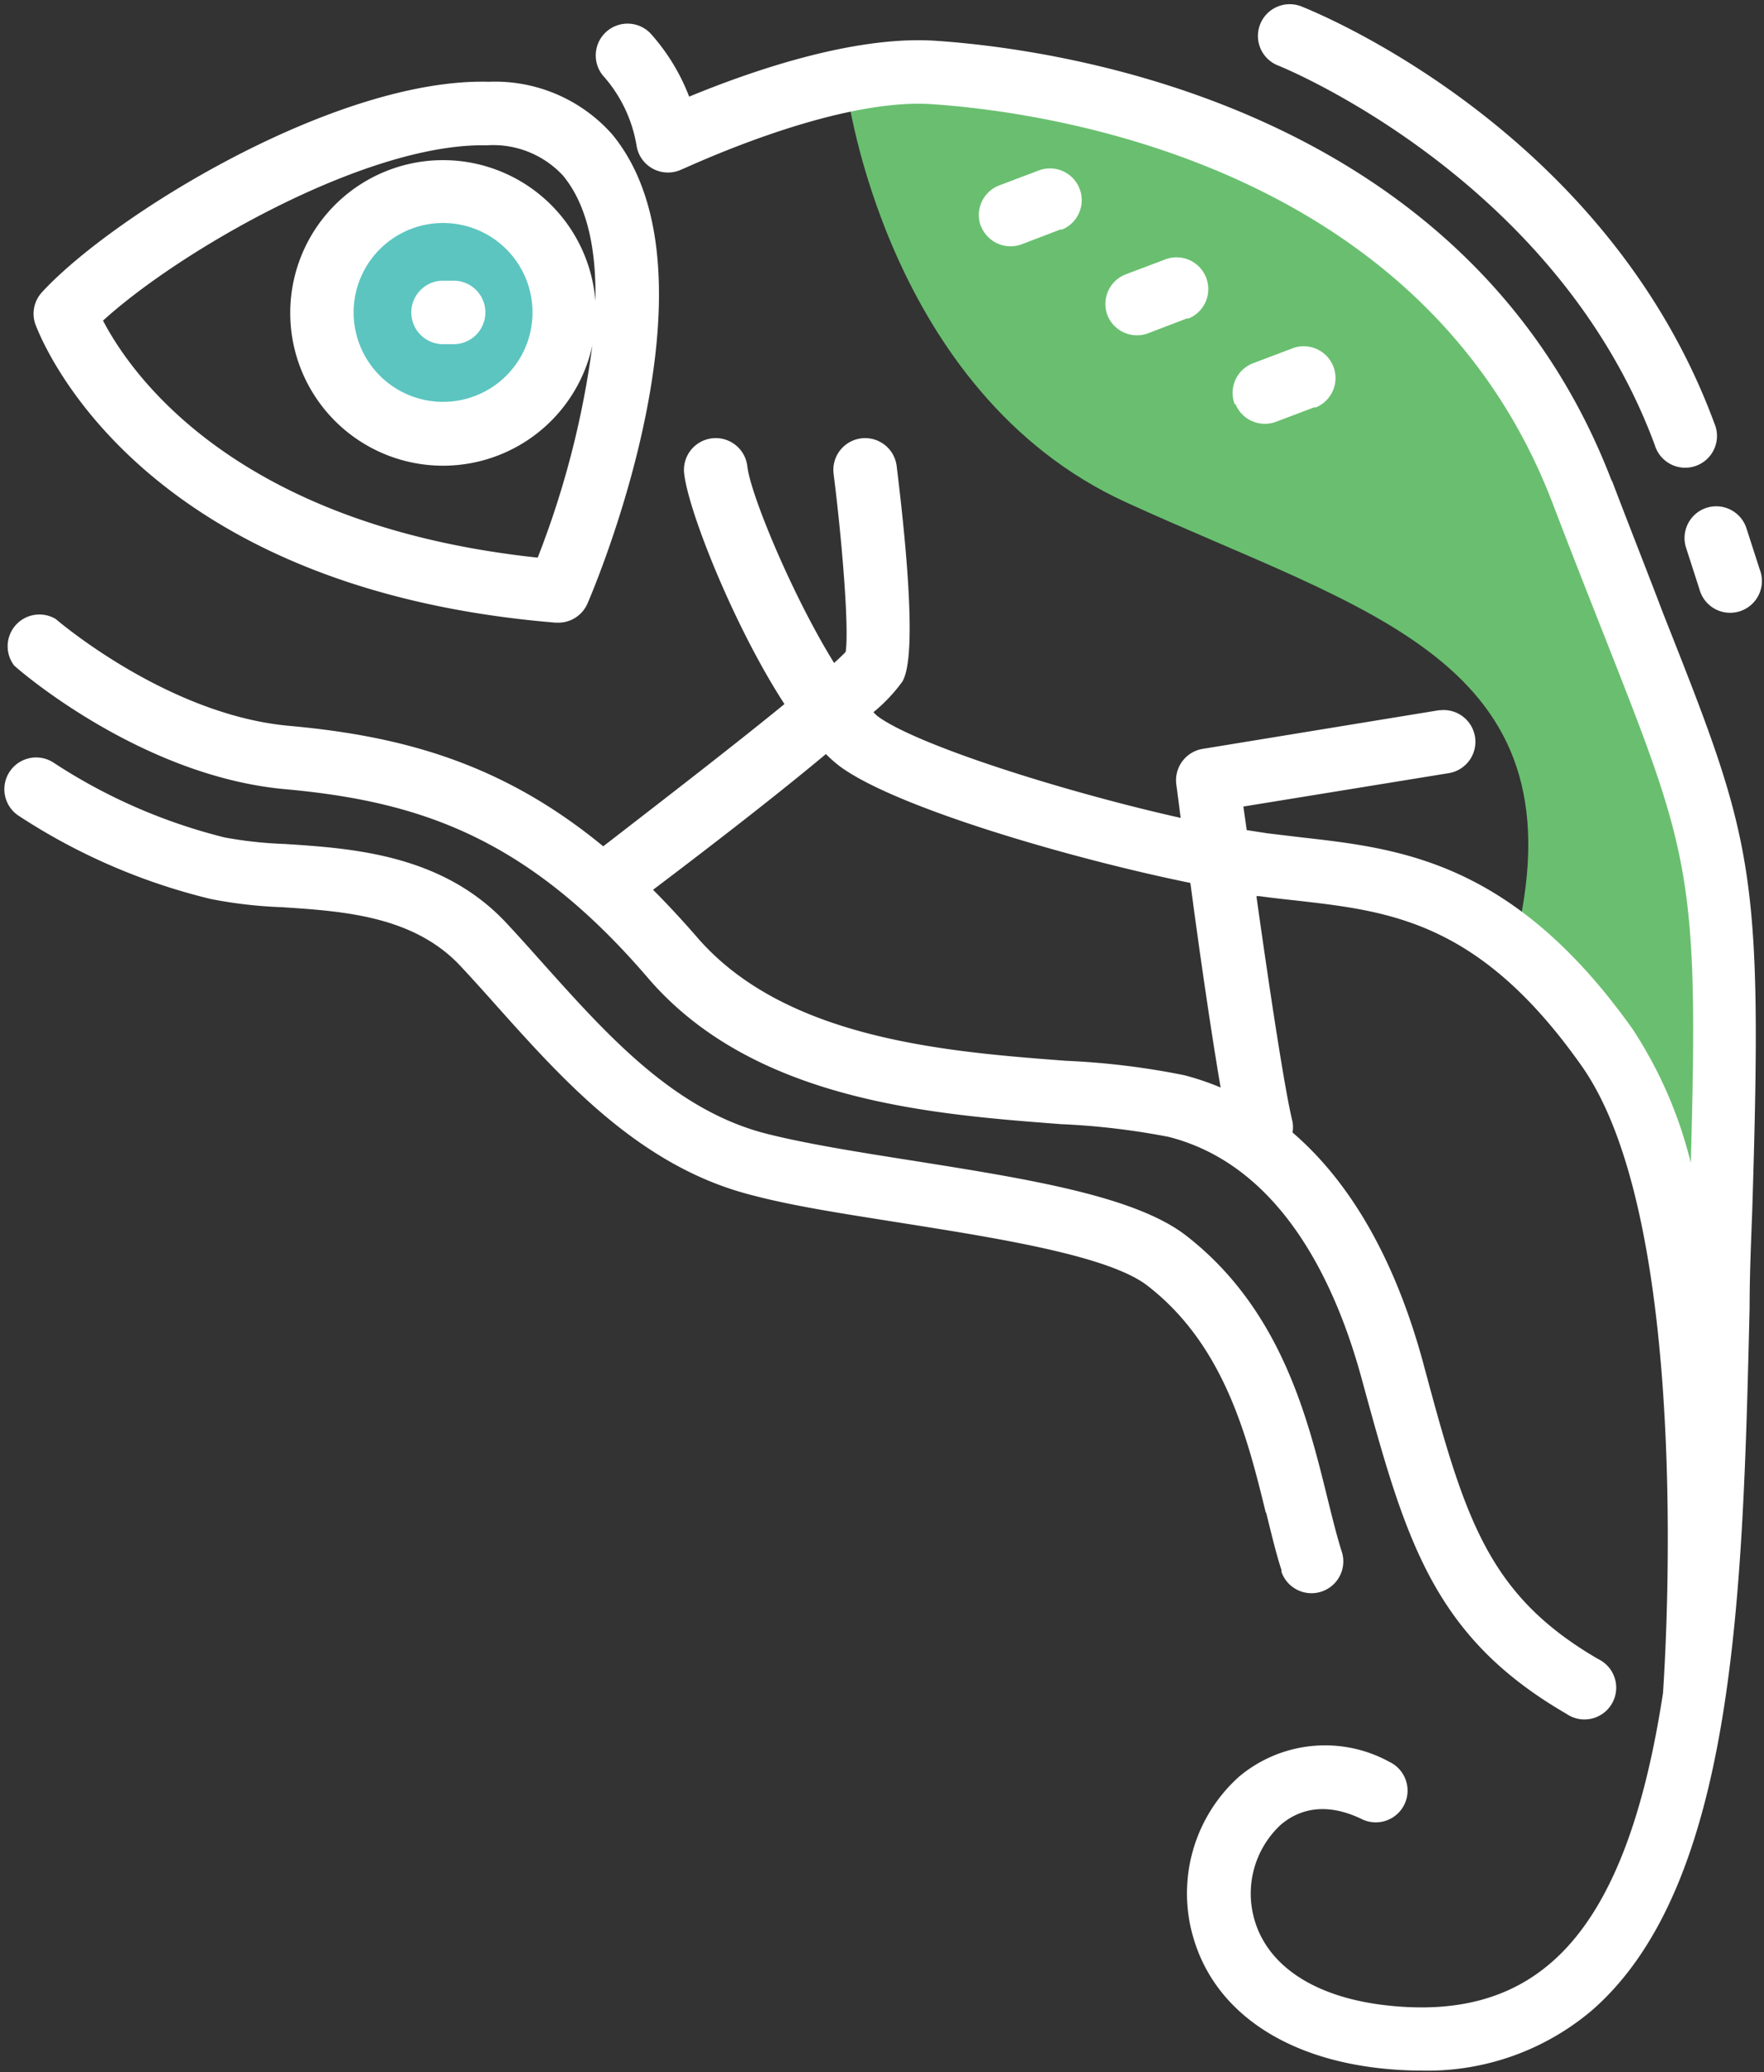 <svg xmlns="http://www.w3.org/2000/svg" viewBox="-0.242 -0.251 105.513 123.973"><rect x="-0.242" y="-0.251" width="105.513" height="123.973" fill="#333333" stroke="none"/><title>Depositphotos_118814068_11</title><g data-name="Layer 2"><g data-name="Layer 1"><g data-name="Layer 2"><path d="M50.43 5.22s2.33 18 16.66 24.57 27.23 9.4 23.4 25.92l9.29 17.15 2.63-1.69.4-19-5.87-16.47L88.71 19 72.55 7.89l-18.79-3.8z" fill="#69bf6f"/><circle cx="26.26" cy="18.47" r="7.25" fill="#5cc5c0"/><path d="M33 37h.16a1.9 1.9 0 0 0 1.74-1.15c.35-.8 8.4-19.68 1.47-28.07A9.36 9.36 0 0 0 29 4.64c-9.15-.24-22.51 8-26.73 12.59a1.9 1.9 0 0 0-.4 1.91C2.13 19.79 7.71 34.92 33 37zM28.61 8.44h.31a5.69 5.69 0 0 1 4.51 1.81c1.49 1.8 2 4.51 1.94 7.5a9.14 9.14 0 1 0-.18 2.66 54.16 54.16 0 0 1-3.27 12.7c-18.12-1.94-24.34-11-26-14.18 4.54-4.14 15.53-10.49 22.69-10.49zm3 10a5.35 5.35 0 1 1-5.35-5.35 5.35 5.35 0 0 1 5.35 5.35zm-5.35-1.9h.63a1.9 1.9 0 0 1 0 3.8h-.63a1.9 1.9 0 0 1 0-3.8zm69.91 12C87.57 6 63 2.68 55.74 2.19c-5.09-.35-11.51 2-14.76 3.34a12.18 12.18 0 0 0-2.31-3.78 1.9 1.9 0 0 0-2.75 2.63 8.33 8.33 0 0 1 1.91 4.06 1.9 1.9 0 0 0 2.71 1.44c.09 0 9-4.29 14.94-3.9 6.74.45 29.35 3.5 37.14 23.86 1.18 3.09 2.21 5.69 3.1 7.95 5.12 13 5.66 14.33 5.17 31.52a25.69 25.69 0 0 0-3.48-8c-7.11-10-13.83-10.79-19.76-11.46l-2.09-.25-1.23-.19-.2-1.41 12.3-2a1.9 1.9 0 0 0-.54-3.76h-.07L71.7 44.55a1.9 1.9 0 0 0-1.58 2.13l.26 2c-7-1.57-15.85-4.37-18.15-6.1l-.23-.22a9.92 9.92 0 0 0 1.73-1.83c.26-.48 1-2-.34-12.91a1.9 1.9 0 1 0-3.77.48c.53 4.2.93 9.32.72 10.65-.15.16-.39.39-.69.66-2.48-4-5-10.07-5.19-11.76a1.9 1.9 0 1 0-3.78.42c.25 2.27 3 9.18 6 13.8-2.86 2.34-7 5.54-10.84 8.51-6.07-5-12.06-6.6-18.81-7.21-7.25-.66-13.81-6.28-13.94-6.39a1.9 1.9 0 0 0-2.48 2.79l.08.07c.3.27 7.56 6.54 16.1 7.32 8.06.73 14.51 2.88 21.73 11.3 6.3 7.34 16.93 8.15 24.7 8.74a43.85 43.85 0 0 1 6.43.76c6.75 1.71 10 8.78 11.54 14.41 2.63 9.63 4.22 15.44 12.25 20.1A1.9 1.9 0 1 0 95.35 99c-6.68-3.88-8-8.53-10.49-17.81-1.67-6.1-4.32-10.71-7.79-13.69a1.88 1.88 0 0 0 0-.64C76.61 65 75.7 59 74.91 53.36h.17c.72.1 1.45.18 2.18.26 5.64.64 11 1.24 17.09 9.88 6.58 9.29 5.08 34.63 4.88 37.53-1.07 7-3 12.91-6.64 16.09-2.52 2.21-5.76 3.06-9.89 2.6s-7-2.23-7.87-5a5.62 5.62 0 0 1 1.53-5.8c.92-.79 2.51-1.48 4.86-.34a1.9 1.9 0 1 0 1.66-3.42 8 8 0 0 0-9 .87 9.38 9.38 0 0 0-2.69 9.81c1.31 4.23 5.35 7 11.09 7.64a22.51 22.51 0 0 0 2.45.14A15.21 15.21 0 0 0 95 120c8.59-7.52 9-25 9.41-42 0-2 .09-4 .16-5.9.64-20.54.07-22-5.35-35.7-.85-2.25-1.88-4.84-3.05-7.91zm-23.4 36.27a15.7 15.7 0 0 0-2.19-.74 45.57 45.57 0 0 0-7.07-.86c-7.1-.54-16.82-1.28-22.09-7.43-.87-1-1.74-1.94-2.6-2.8q6.61-5 10.34-8.12a7.92 7.92 0 0 0 .8.71c3.31 2.48 13.93 5.56 21 7 .52 3.95 1.24 8.92 1.81 12.24zm2.36-63.6A1.9 1.9 0 0 1 77.59.13c.74.29 18.2 7.28 24.71 24.94a1.9 1.9 0 1 1-3.56 1.31c-5.91-16-22.37-22.65-22.53-22.71a1.9 1.9 0 0 1-1.08-2.46zm26.7 28.92a1.9 1.9 0 0 1 2.39 1.22l.8 2.48a1.9 1.9 0 1 1-3.61 1.17l-.8-2.48a1.9 1.9 0 0 1 1.22-2.39zm-43.4-16.84a1.9 1.9 0 0 1 1.1-2.45l2.3-.87a1.9 1.9 0 0 1 1.46 3.51h-.11l-2.3.88a1.9 1.9 0 0 1-2.45-1.1zM66 18.61a1.9 1.9 0 0 1 1.1-2.45l2.3-.87a1.9 1.9 0 0 1 1.46 3.51h-.11l-2.3.88A1.9 1.9 0 0 1 66 18.61zm7.61 5.32a1.9 1.9 0 0 1 1.1-2.45l2.3-.87a1.9 1.9 0 1 1 1.46 3.51h-.11l-2.3.87a1.9 1.9 0 0 1-2.4-1.06zm1.86 66.31c-1.09-4.45-2.46-10-7.07-13.57-2.3-1.79-8.87-2.83-14.66-3.75-3.33-.53-6.48-1-9-1.67-6.65-1.68-11.24-6.81-15.29-11.34-.72-.81-1.44-1.61-2.15-2.37-2.81-3-7-3.28-10.71-3.52a26.81 26.81 0 0 1-4.23-.49 36.6 36.6 0 0 1-11.52-5A1.9 1.9 0 1 1 3 45.4a33.3 33.3 0 0 0 10.2 4.45 24.38 24.38 0 0 0 3.6.39c4 .26 9.4.61 13.24 4.72.73.78 1.46 1.6 2.2 2.43 3.87 4.32 7.86 8.79 13.39 10.19 2.38.6 5.45 1.09 8.69 1.6 6.86 1.09 13.33 2.11 16.4 4.5 5.66 4.4 7.26 10.91 8.43 15.66.29 1.17.56 2.27.85 3.19a1.9 1.9 0 0 1-3.59 1.26v-.11c-.33-1-.61-2.21-.92-3.44z" fill="#fff"/></g></g></g></svg>
